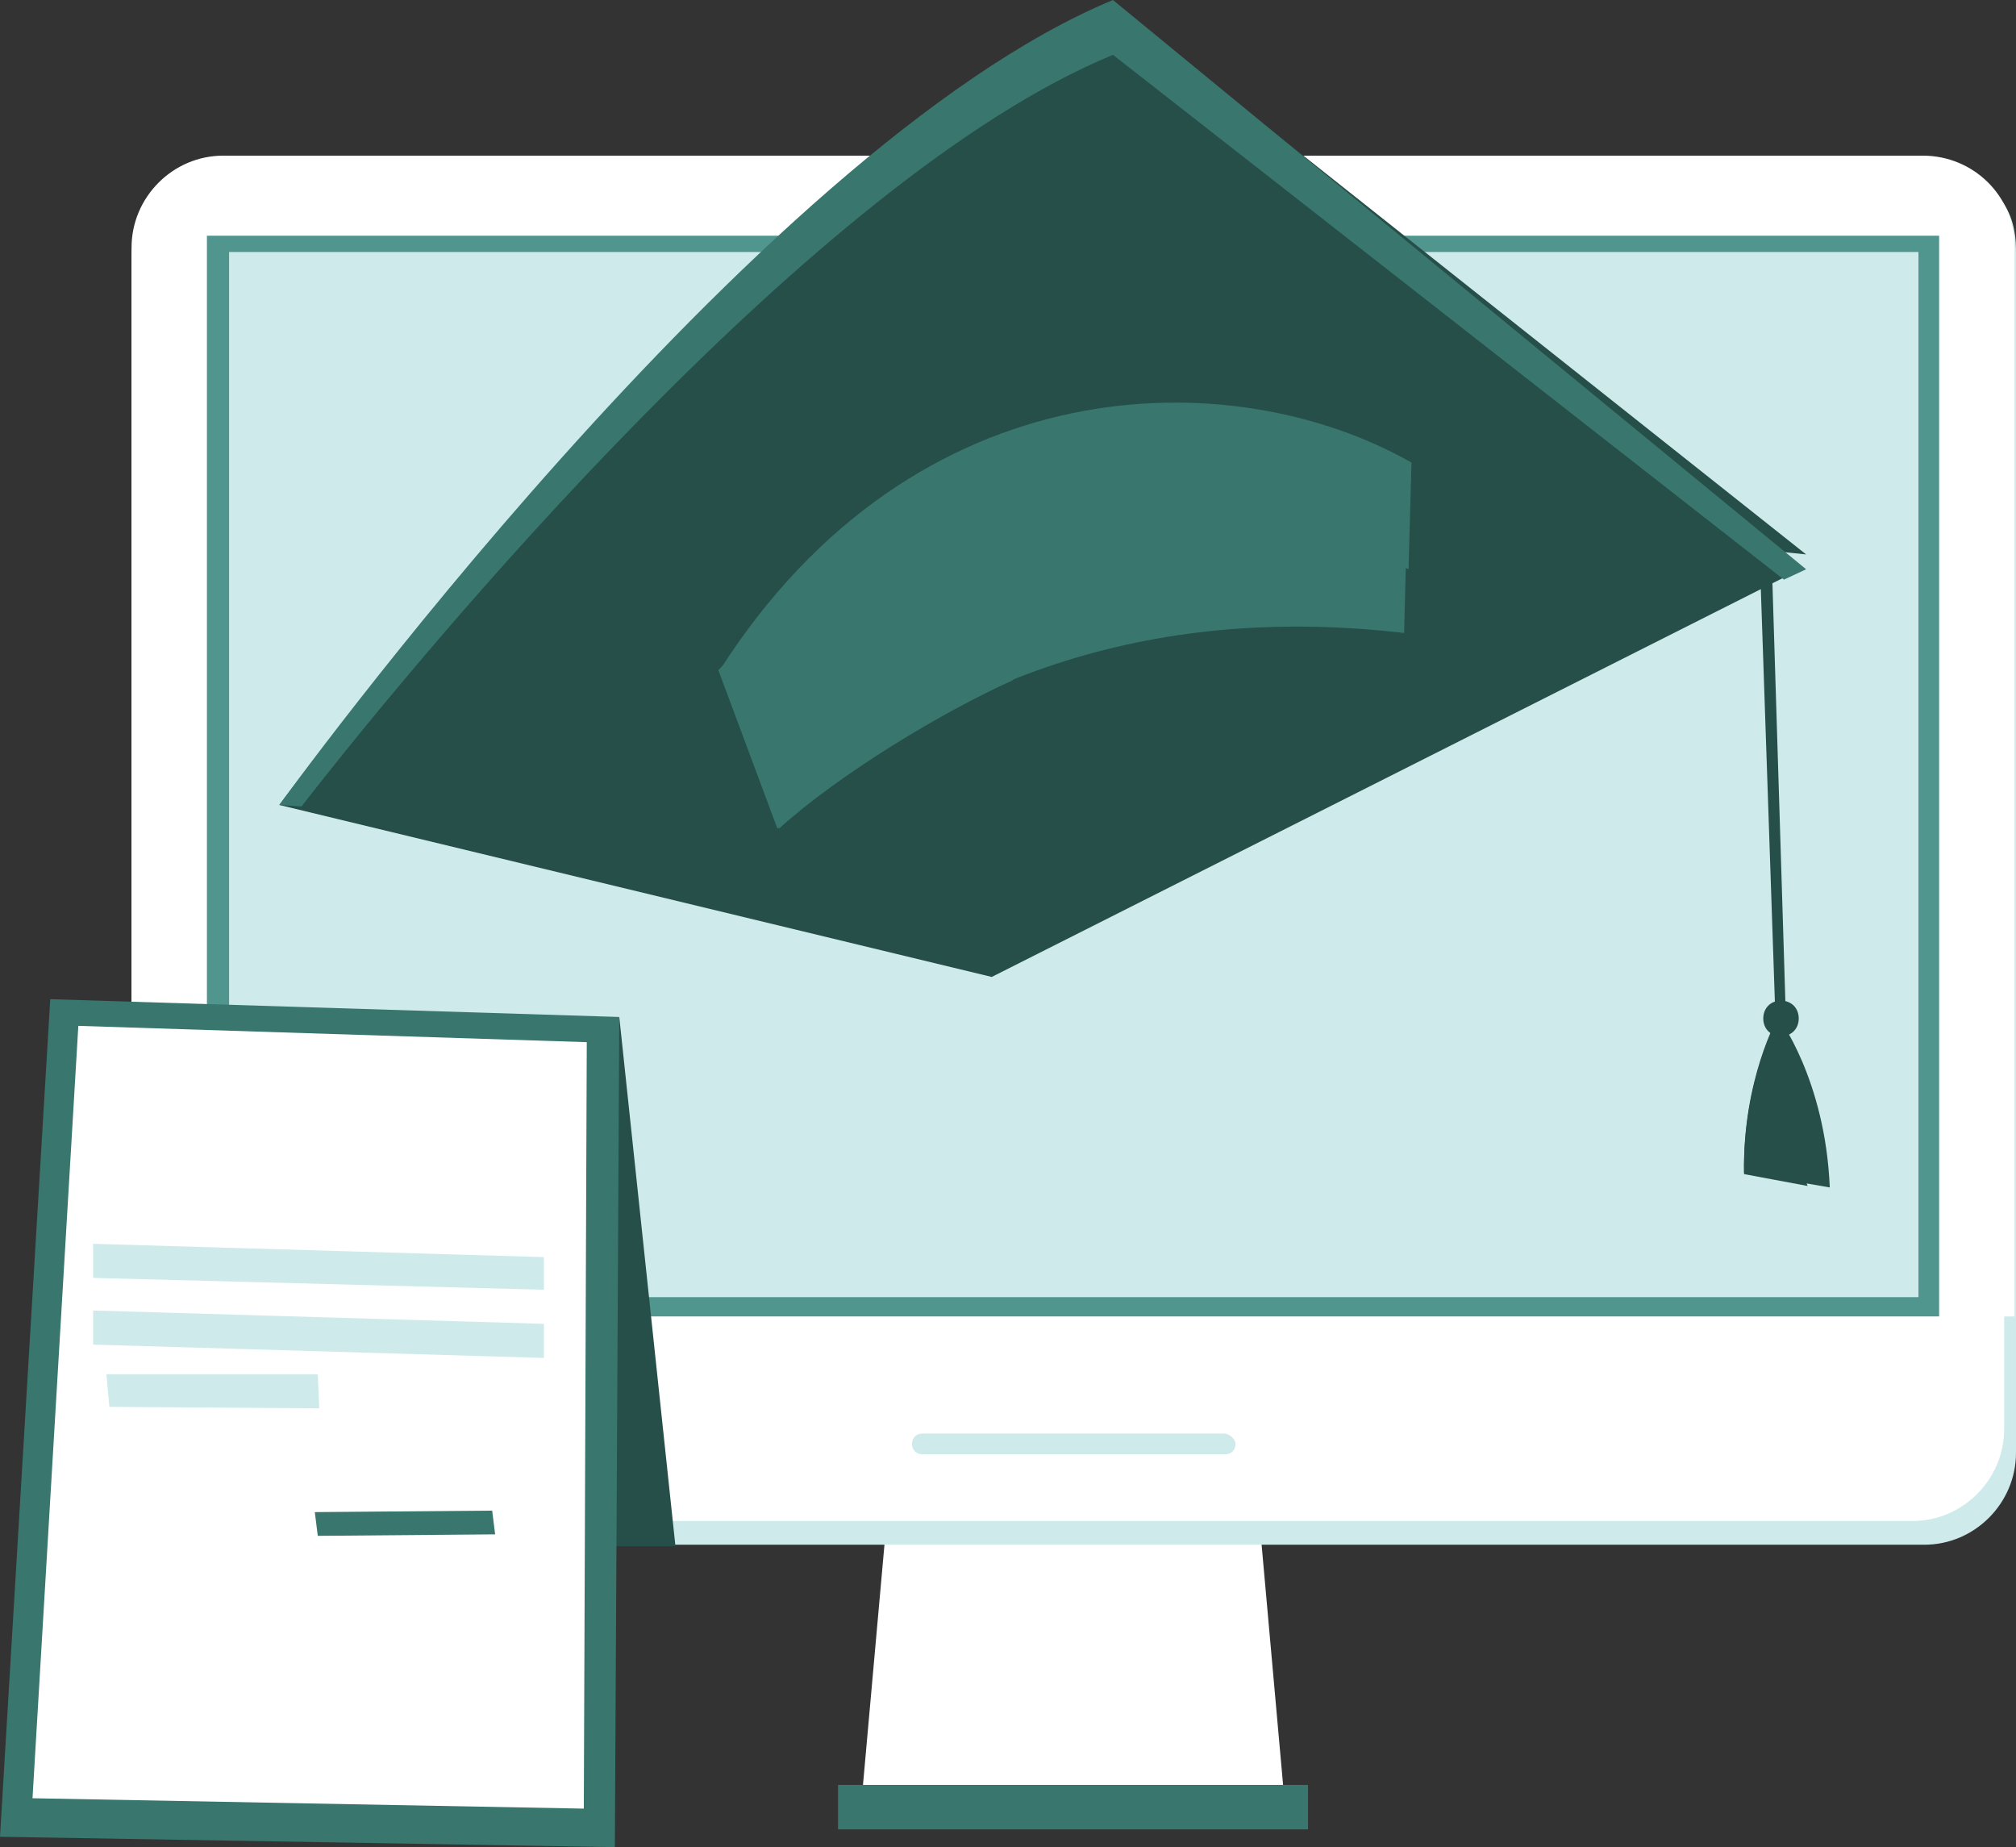<svg width="143" height="131" viewBox="0 0 143 131" fill="none" xmlns="http://www.w3.org/2000/svg">
<rect x="0" y="0" width="143" height="131" fill="#333333" stroke="none"/>
<g clip-path="url(#clip0)">
<path d="M88.379 97.145H63.847L61.016 128.791H91.21L88.379 97.145Z" fill="white"/>
<path d="M135.556 11.039H16.669C12.581 11.039 9.331 14.298 9.331 18.398V101.982C9.331 106.082 12.581 109.341 16.669 109.341H135.452C139.54 109.341 142.79 106.082 142.79 101.982V18.398C142.895 14.298 139.54 11.039 135.556 11.039Z" fill="white"/>
<path d="M141.952 14.193C142.161 14.718 142.161 15.349 142.161 15.98V101.351C142.161 104.925 139.226 107.869 135.661 107.869H16.774C13.21 107.869 10.274 104.925 10.274 101.351V15.98C10.274 15.349 10.379 14.718 10.484 14.193C9.855 15.244 9.435 16.401 9.435 17.767V103.033C9.435 106.608 12.371 109.551 15.935 109.551H136.5C140.065 109.551 143 106.608 143 103.033V17.662C143 16.401 142.685 15.139 141.952 14.193Z" fill="#CEEAEB"/>
<path d="M92.782 126.583H59.444V129.738H92.782V126.583Z" fill="#39766D"/>
<path d="M136.395 11.039H15.831C12.266 11.039 9.331 13.982 9.331 17.557V93.36H142.895V17.452C142.895 13.877 139.96 11.039 136.395 11.039Z" fill="white"/>
<path d="M137.548 16.716H14.677V93.36H137.548V16.716Z" fill="#50968E"/>
<path d="M136.081 17.872H16.25V91.994H136.081V17.872Z" fill="#CEEAEB"/>
<path d="M86.806 101.666H65.419C65 101.666 64.686 101.982 64.686 102.402C64.686 102.823 65 103.138 65.419 103.138H86.911C87.331 103.138 87.645 102.823 87.645 102.402C87.645 102.087 87.226 101.666 86.806 101.666Z" fill="#CEEAEB"/>
<path d="M47.911 109.657H36.274L43.927 72.123L47.911 109.657Z" fill="#254F48"/>
<path d="M0 130.263L3.565 70.861L43.927 72.123L43.613 130.999L0 130.263Z" fill="#39766D"/>
<path d="M2.306 127.53L5.556 72.754L41.621 73.91L41.411 128.266L2.306 127.53Z" fill="white"/>
<path d="M38.581 89.155L6.605 88.209V90.627L38.581 91.468V89.155Z" fill="#CEEAEB"/>
<path d="M38.581 93.886L6.605 92.94V95.358L38.581 96.304V93.886Z" fill="#CEEAEB"/>
<path d="M22.54 97.461H7.548L7.758 99.774L22.645 99.879L22.54 97.461Z" fill="#CEEAEB"/>
<path d="M34.911 107.133L22.331 107.238L22.54 108.921L35.121 108.815L34.911 107.133Z" fill="#39766D"/>
<path d="M126.016 74.541L124.863 40.687H125.702L126.75 74.541H126.016Z" fill="#254F48"/>
<path d="M70.347 69.284L19.814 57.088C19.814 57.088 53.153 11.774 78.629 1.156L127.903 40.267L70.347 69.284Z" fill="#254F48"/>
<path d="M82.089 40.161C99.597 38.164 115.637 37.953 128.113 39.32L79.992 1.156C54.411 11.774 21.073 57.088 21.073 57.088L21.492 57.194C40.573 53.619 54.935 43.316 82.089 40.161Z" fill="#254F48"/>
<path d="M78.944 -0.001C53.363 10.618 19.814 57.088 19.814 57.088L21.387 57.194C29.879 46.259 57.766 12.616 78.944 3.889L126.54 41.108L128.113 40.372L78.944 -0.001Z" fill="#39766D"/>
<path d="M55.145 58.77L50.952 47.521C64.161 34.274 79.992 28.071 99.911 32.697L99.597 44.892C82.403 42.895 67.621 47.521 55.145 58.77Z" fill="#39766D"/>
<path d="M51.056 47.521L55.25 58.77C59.548 54.88 66.887 50.465 71.814 48.257C80.097 39.846 96.661 38.795 99.911 40.372L100.121 32.802C87.331 25.547 64.895 25.863 51.056 47.521Z" fill="#39766D"/>
<path d="M126.121 72.123C126.121 72.123 123.605 76.538 123.71 83.162L129.79 84.213C129.476 76.538 126.121 72.123 126.121 72.123Z" fill="#254F48"/>
<path d="M127.484 82.321C125.911 78.221 125.492 74.331 126.226 72.333C126.121 72.228 126.121 72.228 126.121 72.228C126.121 72.228 123.605 76.644 123.71 83.267L128.218 84.108C128.008 83.478 127.694 82.847 127.484 82.321Z" fill="#254F48"/>
<path d="M125.073 72.228C125.073 72.964 125.597 73.49 126.331 73.49C127.065 73.49 127.589 72.964 127.589 72.228C127.589 71.492 127.065 70.966 126.331 70.966C125.597 70.966 125.073 71.492 125.073 72.228Z" fill="#254F48"/>
</g>
<defs>
<clipPath id="clip0">
<rect width="143" height="131" fill="white" transform="translate(0 -0.001)"/>
</clipPath>
</defs>
</svg>
